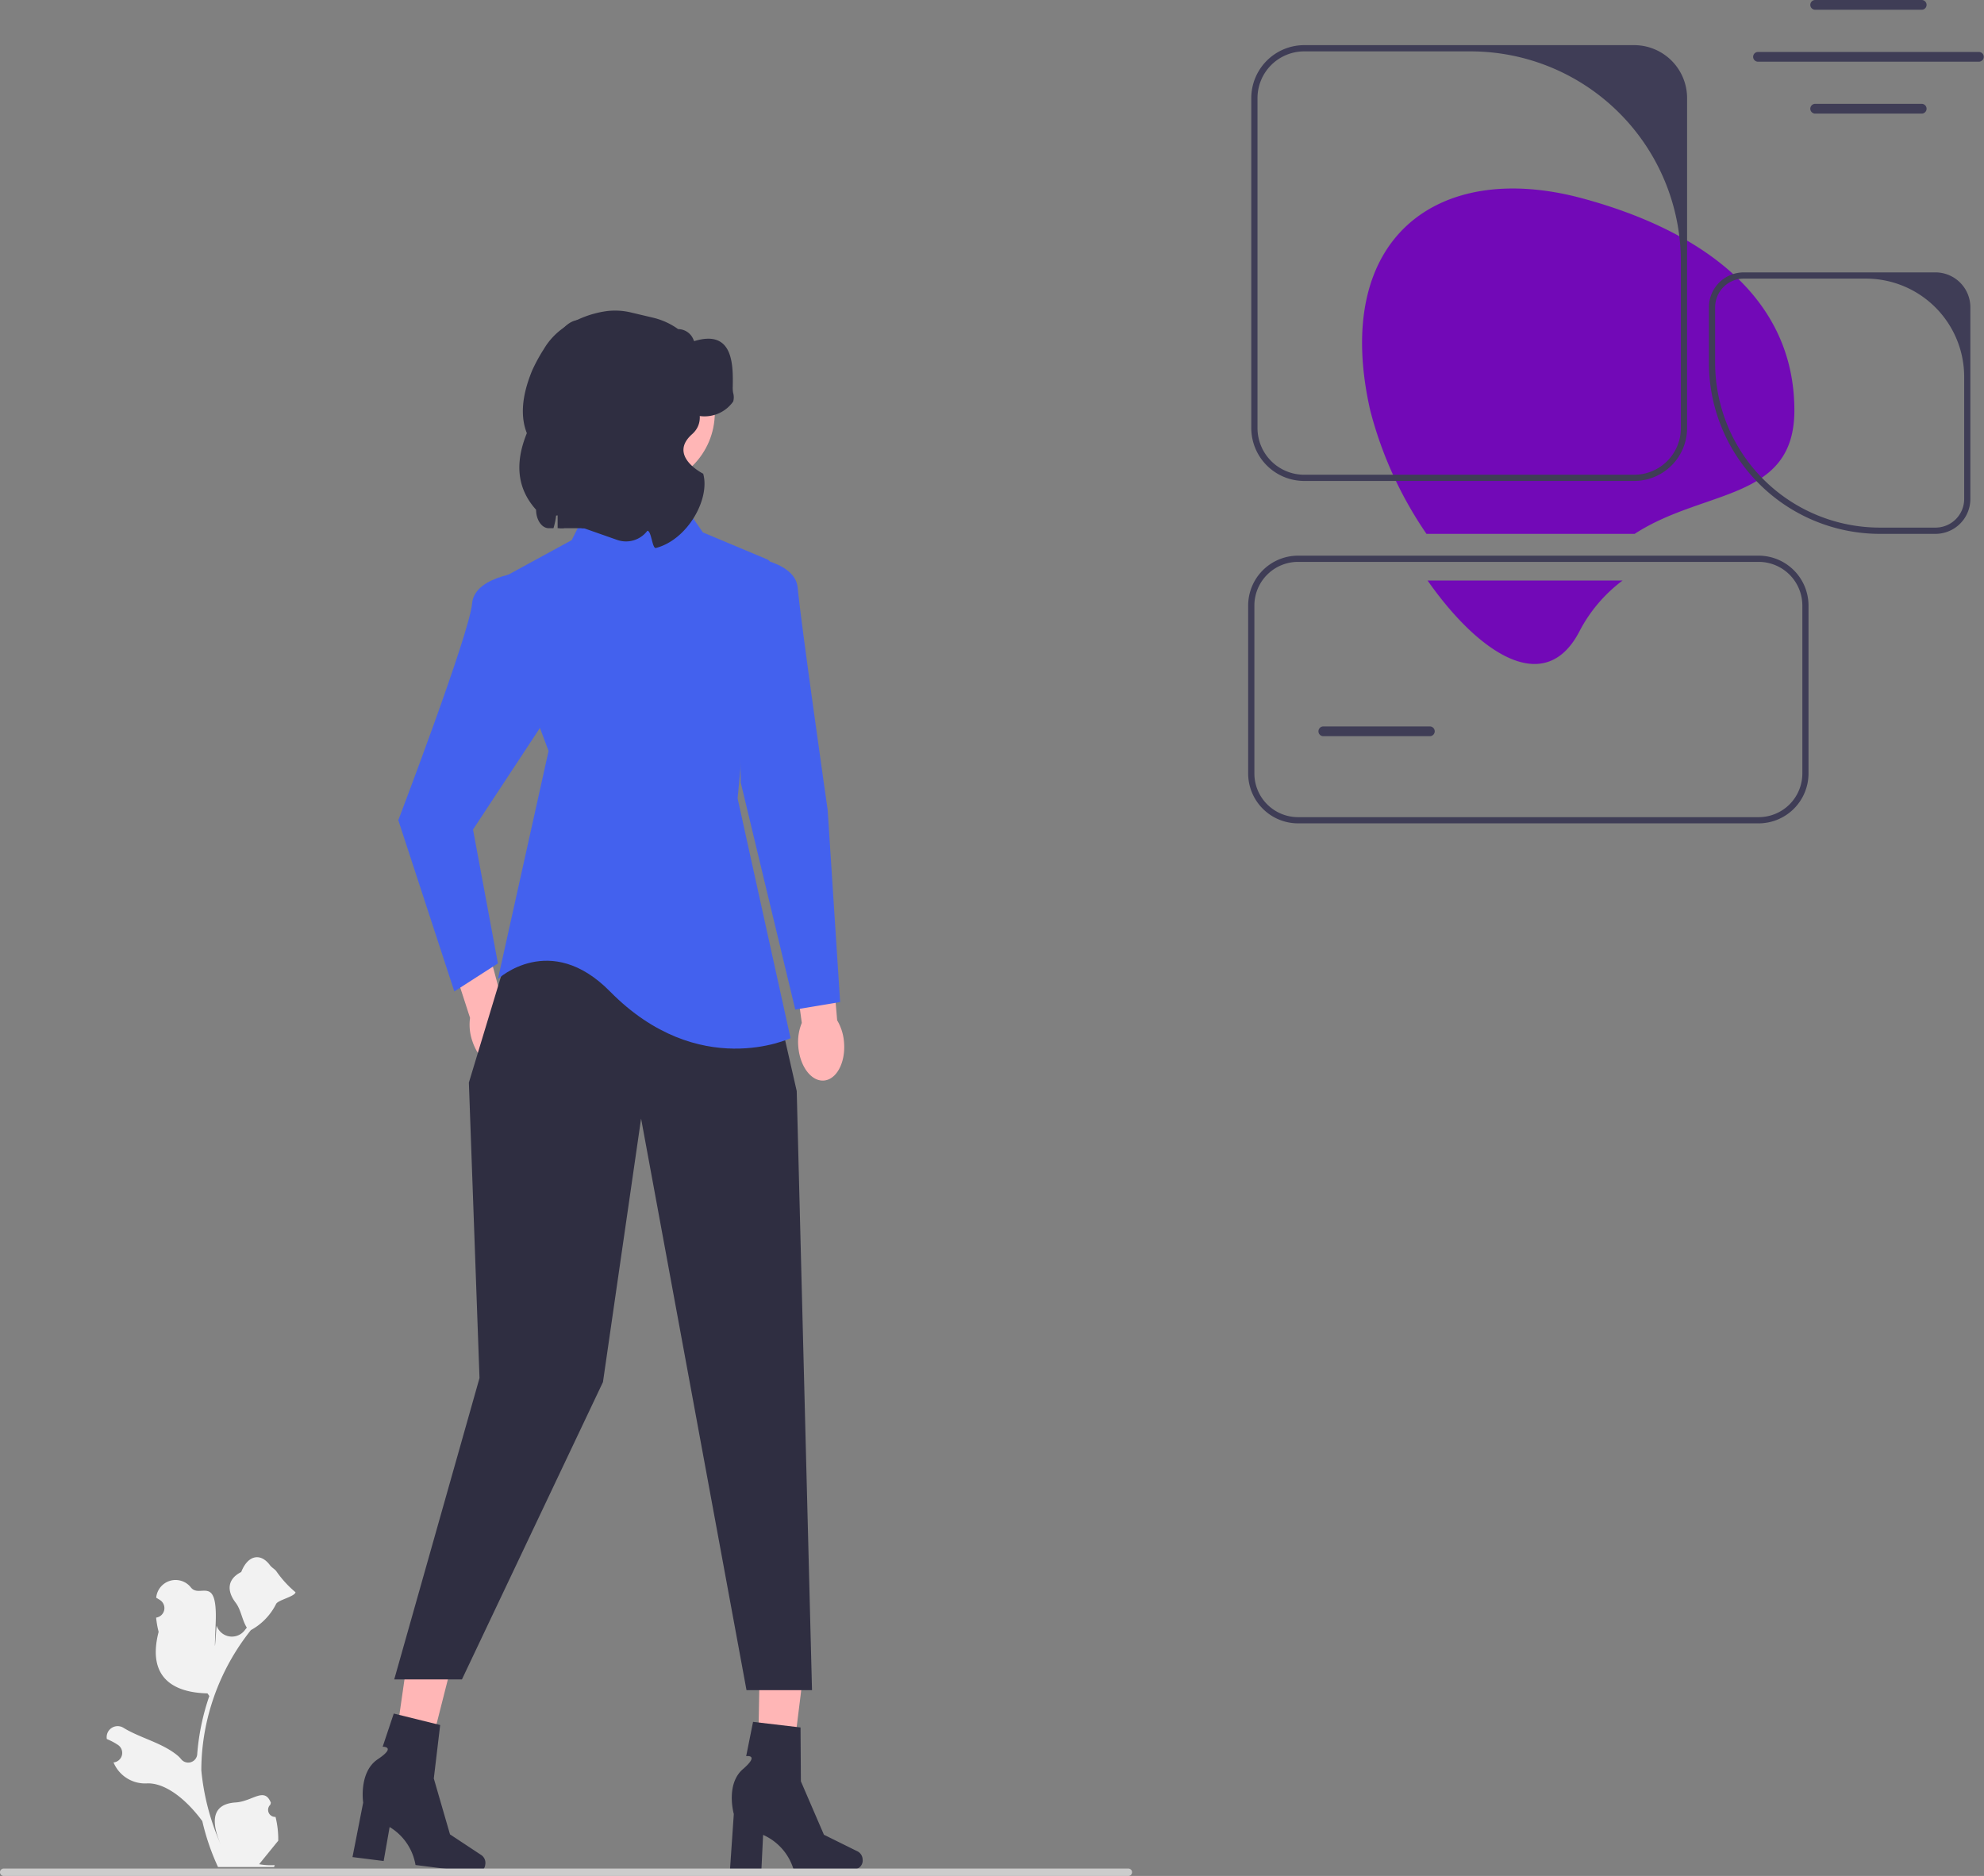 <svg xmlns="http://www.w3.org/2000/svg" width="146.951" height="138.954" viewBox="0 0 146.951 138.954"><rect x="0" y="0" width="146.951" height="138.954" fill="#808080" stroke="none"/><g transform="translate(29.503 42.311)"><path d="M147.962,304.935c.473,1.4.134,2.778-.757,3.079s-2-.59-2.469-1.99a3.7,3.7,0,0,1-.176-1.737l-1.929-5.956,2.814-.846,1.6,5.961A3.7,3.7,0,0,1,147.962,304.935Z" transform="translate(-139.247 -271.204)" fill="#ffb6b6"/><path d="M137.849,183.5s-4.249.185-4.434,2.4-5.463,16.044-5.463,16.044l4.15,12.682,3.228-2.075-1.845-9.915,6.226-9.454Z" transform="translate(-127.953 -183.502)" fill="#4361ee"/></g><path d="M469.555,76.991c0-8.675-7.332-13.448-15.708-15.708-10.738-2.9-18.6,2.966-15.708,15.708a28.915,28.915,0,0,0,4.168,9.146h15.415C462.87,82.784,469.555,83.724,469.555,76.991Z" transform="translate(-336.649 -46.592)" fill="#7209b7"/><g transform="translate(26.107 122.28)"><path d="M124.9,540.462l2.249.337,2.531-9.974-3.318-.5Z" transform="translate(-122.204 -530.328)" fill="#ffb6b6"/><path d="M123.061,561.637h0a.656.656,0,0,1-.691.614l-4.476-.563a4.074,4.074,0,0,0-1.918-2.814l-.442,2.517-2.309-.29.792-4.037s-.344-2.257,1.079-3.209.364-.928.364-.928l.822-2.457,3.438.849-.472,3.96,1.2,4.14,2.329,1.539a.7.7,0,0,1,.285.679h0Z" transform="translate(-113.224 -545.825)" fill="#2f2e41"/></g><g transform="translate(54.071 122.786)"><path d="M243.3,542.76l2.273.054,1.267-10.211-3.354-.079Z" transform="translate(-241.276 -532.523)" fill="#ffb6b6"/><path d="M244.333,563.334h0a.656.656,0,0,1-.609.7h-4.512a4.075,4.075,0,0,0-2.254-2.553l-.125,2.553h-2.327l.282-4.1s-.623-2.2.67-3.319.246-.966.246-.966l.509-2.54,3.517.414.026,3.988,1.707,3.958,2.5,1.237a.7.7,0,0,1,.367.638h0Z" transform="translate(-234.507 -548.355)" fill="#2f2e41"/></g><path d="M136.549,283.736l-4.38,14.473.787,21.883-6.316,22.324h5.015L142.1,320.393l2.824-19.518,7.808,42.336h4.852l-1.132-44.373-3.53-15.482Z" transform="translate(-97.44 -218.021)" fill="#2f2e41"/><path d="M170.684,159.024l-6.284-.381-1.714,3.428L156.4,165.5l4.57,12.188L157.22,194.58s3.859-3.587,8.3.922c6.577,6.678,13.373,3.459,13.373,3.459l-3.92-17.754,1.383-14.757c.178-1.164,1.805-2.615.692-3L172.4,161.5l-1.714-2.476Z" transform="translate(-120.339 -122.064)" fill="#4361ee"/><path d="M177.325,117.514h-7.516a4.37,4.37,0,0,0-.219-1.477,5.106,5.106,0,0,1-.228,1.477h-.341c-.522,0-.945-.613-.946-1.368-1.766-1.962-1.535-4.368,0-7.065,0-3.459,2.045-8.645,4.267-6.475.072-.005,1.2-.727,1.27-.727,1.955,0,2.627,2.554,3.217,5.249.673-.448,1.136,1.423,1.471,4.717.1.961.185,2.044.263,3.225a2.131,2.131,0,0,1-.85,2.359.939.939,0,0,1-.388.087h0Z" transform="translate(-128.368 -78.388)" fill="#2f2e41"/><circle cx="5.523" cy="5.523" r="5.523" transform="translate(41.898 25.044)" fill="#ffb6b6"/><path d="M185.771,122.875h0a1.976,1.976,0,0,1-2.236.678l-2.46-.865a.4.4,0,0,1-.437-.31v-.019c-.025-.364-.7-.426-.853-.081a4.079,4.079,0,0,1-.214.409h-.446V111.94c0-1.843,1.967-3.338,4.393-3.338h0c2.071,0,3.861,1.1,4.3,2.638,0,0,3.079,2.87,1.264,4.483s.825,2.927.825,2.927c.524,1.859-1.142,4.881-3.5,5.5-.278.072-.334-1.272-.629-1.272Z" transform="translate(-137.822 -83.561)" fill="#2f2e41"/><path d="M183.53,106.53a2.6,2.6,0,0,1-2.664,1.035,23.4,23.4,0,0,0-3.356-.471c-.806.014-1.3.008-2.293,0-1.172-.011-1.494-.034-1.72-.282-.439-.482-.077-1.34-.287-1.411-.175-.059-.628.471-.86,1.129-.487,1.38,1.261,3.3,1.433,5.078.183,1.916-1.623-1.755-1.433,0,.212,1.975.972,1.825.963,2.539a.439.439,0,0,1-.1.282c-.06.073-.12.1-1.147.282a10.552,10.552,0,0,1-2.007.282c-.421-.107-.849-.7-1.147-1.129-.493-.7-.143.006,0-.846.138-.824.568-.931.573-1.693.006-.959-.674-1.25-1.147-2.257-.874-1.862-.02-4.018.287-4.8a12.467,12.467,0,0,1,.883-1.627,5.066,5.066,0,0,1,1.483-1.593,7.468,7.468,0,0,1,3.117-1.213,5.023,5.023,0,0,1,1.884.1l1.6.378a5.283,5.283,0,0,1,1.863.847h0a1.234,1.234,0,0,1,1.15.814c.019.05.036.08.05.075,2.88-.886,2.878,1.738,2.846,3.377a2.279,2.279,0,0,0,.025.437v.008a1.144,1.144,0,0,1,.009.652Z" transform="translate(-129.228 -76.783)" fill="#2f2e41"/><path d="M46.749,519.486a.523.523,0,0,1-.379-.907l.036-.143-.014-.034c-.483-1.151-1.347-.065-2.593.013-1.832.114-1.805,1.5-1.1,3.12a17.649,17.649,0,0,1-1.443-5.492,16.086,16.086,0,0,1,.1-1.795q.083-.733.229-1.455a16.86,16.86,0,0,1,3.343-7.145,4.487,4.487,0,0,0,1.866-1.936c.144-.295,1.386-.544,1.439-.867a7.855,7.855,0,0,1-1.4-1.525c-.127-.192-.353-.288-.491-.475-.688-.932-1.635-.77-2.13.5-1.057.533-1.067,1.418-.418,2.268.412.541.469,1.273.831,1.853-.037.048-.076.094-.113.142l-.043.055a1.194,1.194,0,0,1-2.076-.336c-.024-.065-.225,3.483-.074-.19s-1.169-1.8-1.838-2.65a1.441,1.441,0,0,0-2.564.729l0,.037q.148.084.29.178a.71.71,0,0,1-.286,1.291l-.014,0a7.061,7.061,0,0,0,.186,1.056c-.853,3.3.988,4.5,3.618,4.557l.137.195a17.332,17.332,0,0,0-.895,4.28l0,.03a.67.67,0,0,1-1.178.387,2.178,2.178,0,0,0-.294-.3c-1.14-.937-2.751-1.282-3.982-2.035a.815.815,0,0,0-1.248.793l.005.033a4.778,4.778,0,0,1,.535.258q.148.084.291.178a.71.71,0,0,1-.287,1.291l-.014,0-.03,0,.009.022a2.528,2.528,0,0,0,2.444,1.537c1.236-.068,2.771.966,4.124,2.792h0a17.315,17.315,0,0,0,1.163,3.4h4.155c.015-.046.028-.094.042-.14a4.722,4.722,0,0,1-1.15-.068c.308-.378.617-.76.925-1.138a.267.267,0,0,0,.019-.022c.156-.194.314-.386.471-.579h0a6.915,6.915,0,0,0-.2-1.762h0Z" transform="translate(-26.344 -384.906)" fill="#f2f2f2"/><path d="M0,600.537a.274.274,0,0,0,.274.274h83.3a.274.274,0,1,0,0-.549H.274A.274.274,0,0,0,0,600.537Z" transform="translate(0 -461.858)" fill="#ccc"/><path d="M434.233,18.422V42.863a3.924,3.924,0,0,1-3.92,3.92H405.873a3.924,3.924,0,0,1-3.92-3.92V18.422a3.924,3.924,0,0,1,3.92-3.92h24.441A3.924,3.924,0,0,1,434.233,18.422Zm-3.92,27.9a3.459,3.459,0,0,0,3.459-3.459V30.541a15.577,15.577,0,0,0-15.577-15.577H405.873a3.459,3.459,0,0,0-3.459,3.459V42.863a3.459,3.459,0,0,0,3.459,3.459Z" transform="translate(-309.273 -11.158)" fill="#3f3d56"/><path d="M431.863,234.085h-7.89a.361.361,0,1,1,0-.721h7.89a.361.361,0,0,1,0,.721Z" transform="translate(-325.938 -179.556)" fill="#3f3d56"/><g transform="translate(129.871)"><path d="M589.863.721h-7.89a.361.361,0,1,1,0-.721h7.89a.361.361,0,0,1,0,.721Z" transform="translate(-577.378 0)" fill="#3f3d56"/><path d="M589.863,34.085h-7.89a.361.361,0,1,1,0-.721h7.89a.361.361,0,0,1,0,.721Z" transform="translate(-577.378 -25.671)" fill="#3f3d56"/><path d="M579.968,17.414H563.609a.361.361,0,1,1,0-.721h16.359a.361.361,0,0,1,0,.721Z" transform="translate(-563.248 -12.844)" fill="#3f3d56"/></g><path d="M438.764,198.331H404.646a3.7,3.7,0,0,1-3.693-3.693V182.195a3.7,3.7,0,0,1,3.693-3.693h34.118a3.7,3.7,0,0,1,3.693,3.693v12.444A3.7,3.7,0,0,1,438.764,198.331Zm-34.118-19.368a3.235,3.235,0,0,0-3.232,3.232v12.444a3.235,3.235,0,0,0,3.232,3.232h34.118A3.235,3.235,0,0,0,442,194.639V182.195a3.235,3.235,0,0,0-3.232-3.232Z" transform="translate(-308.504 -137.344)" fill="#3f3d56"/><path d="M565.738,106.87h-4.118A12.681,12.681,0,0,1,548.954,94.2V90.086a2.586,2.586,0,0,1,2.583-2.584h14.2a2.587,2.587,0,0,1,2.583,2.584v14.2A2.587,2.587,0,0,1,565.738,106.87Zm-14.2-18.907a2.122,2.122,0,0,0-2.122,2.122V94.2a12.206,12.206,0,0,0,12.206,12.206h4.118a2.122,2.122,0,0,0,2.122-2.122V95.242a7.279,7.279,0,0,0-7.279-7.279Z" transform="translate(-422.379 -67.326)" fill="#3f3d56"/><g transform="translate(54.653 41.158)"><path d="M254.529,308.879c.107,1.473.954,2.613,1.892,2.544s1.611-1.318,1.5-2.792a3.7,3.7,0,0,0-.511-1.67l-.532-6.237-2.922.312.835,6.116A3.7,3.7,0,0,0,254.529,308.879Z" transform="translate(-250.056 -272.543)" fill="#ffb6b6"/><path d="M237.032,178.5s4.249.185,4.434,2.4,2.217,16.442,2.217,16.442l.924,14.225-3.325.554-4.037-16.812-.212-16.812Z" transform="translate(-237.032 -178.502)" fill="#4361ee"/></g><path d="M469.828,190.3a11.065,11.065,0,0,1,3.213-3.8H458.6C462.32,191.81,467.247,195.216,469.828,190.3Z" transform="translate(-352.861 -143.499)" fill="#7209b7"/></svg>